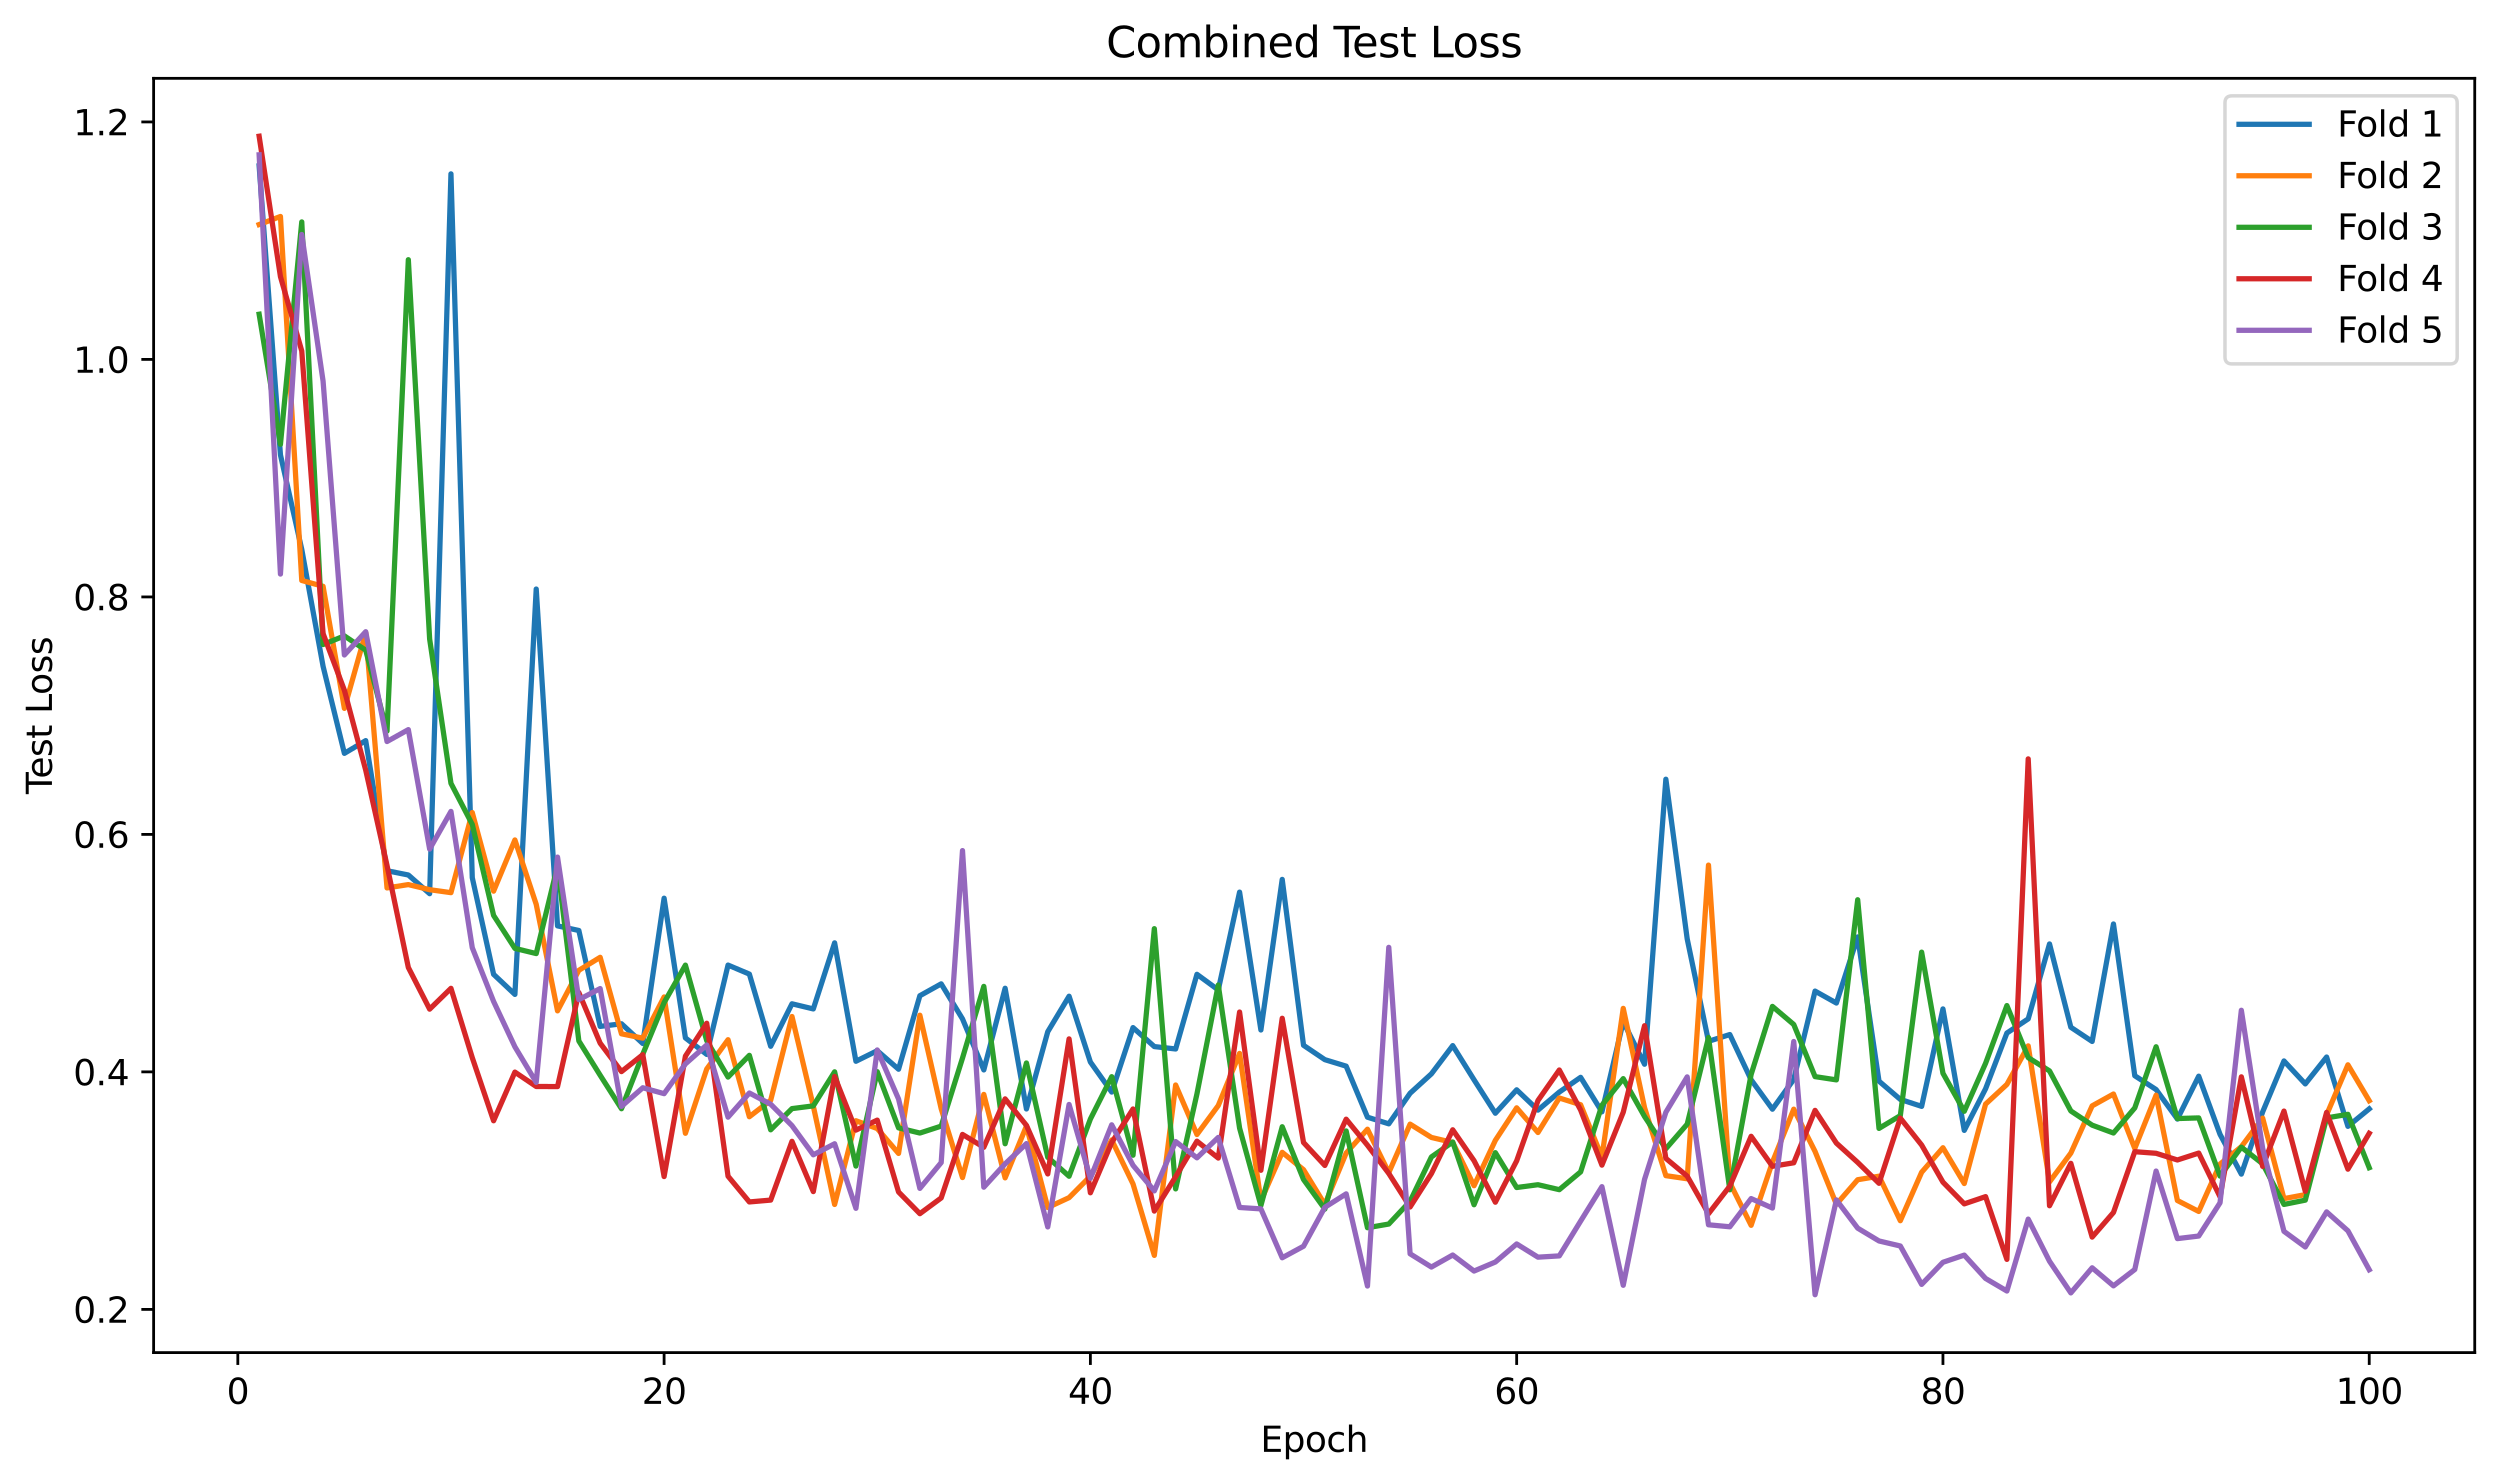 <?xml version="1.0" encoding="utf-8" standalone="no"?>
<!DOCTYPE svg PUBLIC "-//W3C//DTD SVG 1.1//EN"
  "http://www.w3.org/Graphics/SVG/1.1/DTD/svg11.dtd">
<svg xmlns:xlink="http://www.w3.org/1999/xlink" width="712.461pt" height="423.034pt" viewBox="0 0 712.461 423.034" xmlns="http://www.w3.org/2000/svg" version="1.1">
 <defs>
  <style type="text/css">*{stroke-linejoin: round; stroke-linecap: butt}</style>
 </defs>
 <g id="figure_1">
  <g id="patch_1">
   <path d="M 0 423.034 
L 712.461 423.034 
L 712.461 0 
L 0 0 
z
" style="fill: #ffffff"/>
  </g>
  <g id="axes_1">
   <g id="patch_2">
    <path d="M 43.781 385.478 
L 705.261 385.478 
L 705.261 22.318 
L 43.781 22.318 
z
" style="fill: #ffffff"/>
   </g>
   <g id="matplotlib.axis_1">
    <g id="xtick_1">
     <g id="line2d_1">
      <defs>
       <path id="mb6af331a1f" d="M 0 0 
L 0 3.5 
" style="stroke: #000000; stroke-width: 0.8"/>
      </defs>
      <g>
       <use xlink:href="#mb6af331a1f" x="67.774" y="385.478" style="stroke: #000000; stroke-width: 0.8"/>
      </g>
     </g>
     <g id="text_1">
      <!-- 0 -->
      <g transform="translate(64.593 400.077) scale(0.1 -0.1)">
       <defs>
        <path id="DejaVuSans-30" d="M 2034 4250 
Q 1547 4250 1301 3770 
Q 1056 3291 1056 2328 
Q 1056 1369 1301 889 
Q 1547 409 2034 409 
Q 2525 409 2770 889 
Q 3016 1369 3016 2328 
Q 3016 3291 2770 3770 
Q 2525 4250 2034 4250 
z
M 2034 4750 
Q 2819 4750 3233 4129 
Q 3647 3509 3647 2328 
Q 3647 1150 3233 529 
Q 2819 -91 2034 -91 
Q 1250 -91 836 529 
Q 422 1150 422 2328 
Q 422 3509 836 4129 
Q 1250 4750 2034 4750 
z
" transform="scale(0.016)"/>
       </defs>
       <use xlink:href="#DejaVuSans-30"/>
      </g>
     </g>
    </g>
    <g id="xtick_2">
     <g id="line2d_2">
      <g>
       <use xlink:href="#mb6af331a1f" x="189.258" y="385.478" style="stroke: #000000; stroke-width: 0.8"/>
      </g>
     </g>
     <g id="text_2">
      <!-- 20 -->
      <g transform="translate(182.896 400.077) scale(0.1 -0.1)">
       <defs>
        <path id="DejaVuSans-32" d="M 1228 531 
L 3431 531 
L 3431 0 
L 469 0 
L 469 531 
Q 828 903 1448 1529 
Q 2069 2156 2228 2338 
Q 2531 2678 2651 2914 
Q 2772 3150 2772 3378 
Q 2772 3750 2511 3984 
Q 2250 4219 1831 4219 
Q 1534 4219 1204 4116 
Q 875 4013 500 3803 
L 500 4441 
Q 881 4594 1212 4672 
Q 1544 4750 1819 4750 
Q 2544 4750 2975 4387 
Q 3406 4025 3406 3419 
Q 3406 3131 3298 2873 
Q 3191 2616 2906 2266 
Q 2828 2175 2409 1742 
Q 1991 1309 1228 531 
z
" transform="scale(0.016)"/>
       </defs>
       <use xlink:href="#DejaVuSans-32"/>
       <use xlink:href="#DejaVuSans-30" transform="translate(63.623 0)"/>
      </g>
     </g>
    </g>
    <g id="xtick_3">
     <g id="line2d_3">
      <g>
       <use xlink:href="#mb6af331a1f" x="310.742" y="385.478" style="stroke: #000000; stroke-width: 0.8"/>
      </g>
     </g>
     <g id="text_3">
      <!-- 40 -->
      <g transform="translate(304.38 400.077) scale(0.1 -0.1)">
       <defs>
        <path id="DejaVuSans-34" d="M 2419 4116 
L 825 1625 
L 2419 1625 
L 2419 4116 
z
M 2253 4666 
L 3047 4666 
L 3047 1625 
L 3713 1625 
L 3713 1100 
L 3047 1100 
L 3047 0 
L 2419 0 
L 2419 1100 
L 313 1100 
L 313 1709 
L 2253 4666 
z
" transform="scale(0.016)"/>
       </defs>
       <use xlink:href="#DejaVuSans-34"/>
       <use xlink:href="#DejaVuSans-30" transform="translate(63.623 0)"/>
      </g>
     </g>
    </g>
    <g id="xtick_4">
     <g id="line2d_4">
      <g>
       <use xlink:href="#mb6af331a1f" x="432.226" y="385.478" style="stroke: #000000; stroke-width: 0.8"/>
      </g>
     </g>
     <g id="text_4">
      <!-- 60 -->
      <g transform="translate(425.864 400.077) scale(0.1 -0.1)">
       <defs>
        <path id="DejaVuSans-36" d="M 2113 2584 
Q 1688 2584 1439 2293 
Q 1191 2003 1191 1497 
Q 1191 994 1439 701 
Q 1688 409 2113 409 
Q 2538 409 2786 701 
Q 3034 994 3034 1497 
Q 3034 2003 2786 2293 
Q 2538 2584 2113 2584 
z
M 3366 4563 
L 3366 3988 
Q 3128 4100 2886 4159 
Q 2644 4219 2406 4219 
Q 1781 4219 1451 3797 
Q 1122 3375 1075 2522 
Q 1259 2794 1537 2939 
Q 1816 3084 2150 3084 
Q 2853 3084 3261 2657 
Q 3669 2231 3669 1497 
Q 3669 778 3244 343 
Q 2819 -91 2113 -91 
Q 1303 -91 875 529 
Q 447 1150 447 2328 
Q 447 3434 972 4092 
Q 1497 4750 2381 4750 
Q 2619 4750 2861 4703 
Q 3103 4656 3366 4563 
z
" transform="scale(0.016)"/>
       </defs>
       <use xlink:href="#DejaVuSans-36"/>
       <use xlink:href="#DejaVuSans-30" transform="translate(63.623 0)"/>
      </g>
     </g>
    </g>
    <g id="xtick_5">
     <g id="line2d_5">
      <g>
       <use xlink:href="#mb6af331a1f" x="553.71" y="385.478" style="stroke: #000000; stroke-width: 0.8"/>
      </g>
     </g>
     <g id="text_5">
      <!-- 80 -->
      <g transform="translate(547.348 400.077) scale(0.1 -0.1)">
       <defs>
        <path id="DejaVuSans-38" d="M 2034 2216 
Q 1584 2216 1326 1975 
Q 1069 1734 1069 1313 
Q 1069 891 1326 650 
Q 1584 409 2034 409 
Q 2484 409 2743 651 
Q 3003 894 3003 1313 
Q 3003 1734 2745 1975 
Q 2488 2216 2034 2216 
z
M 1403 2484 
Q 997 2584 770 2862 
Q 544 3141 544 3541 
Q 544 4100 942 4425 
Q 1341 4750 2034 4750 
Q 2731 4750 3128 4425 
Q 3525 4100 3525 3541 
Q 3525 3141 3298 2862 
Q 3072 2584 2669 2484 
Q 3125 2378 3379 2068 
Q 3634 1759 3634 1313 
Q 3634 634 3220 271 
Q 2806 -91 2034 -91 
Q 1263 -91 848 271 
Q 434 634 434 1313 
Q 434 1759 690 2068 
Q 947 2378 1403 2484 
z
M 1172 3481 
Q 1172 3119 1398 2916 
Q 1625 2713 2034 2713 
Q 2441 2713 2670 2916 
Q 2900 3119 2900 3481 
Q 2900 3844 2670 4047 
Q 2441 4250 2034 4250 
Q 1625 4250 1398 4047 
Q 1172 3844 1172 3481 
z
" transform="scale(0.016)"/>
       </defs>
       <use xlink:href="#DejaVuSans-38"/>
       <use xlink:href="#DejaVuSans-30" transform="translate(63.623 0)"/>
      </g>
     </g>
    </g>
    <g id="xtick_6">
     <g id="line2d_6">
      <g>
       <use xlink:href="#mb6af331a1f" x="675.194" y="385.478" style="stroke: #000000; stroke-width: 0.8"/>
      </g>
     </g>
     <g id="text_6">
      <!-- 100 -->
      <g transform="translate(665.65 400.077) scale(0.1 -0.1)">
       <defs>
        <path id="DejaVuSans-31" d="M 794 531 
L 1825 531 
L 1825 4091 
L 703 3866 
L 703 4441 
L 1819 4666 
L 2450 4666 
L 2450 531 
L 3481 531 
L 3481 0 
L 794 0 
L 794 531 
z
" transform="scale(0.016)"/>
       </defs>
       <use xlink:href="#DejaVuSans-31"/>
       <use xlink:href="#DejaVuSans-30" transform="translate(63.623 0)"/>
       <use xlink:href="#DejaVuSans-30" transform="translate(127.246 0)"/>
      </g>
     </g>
    </g>
    <g id="text_7">
     <!-- Epoch -->
     <g transform="translate(359.21 413.755) scale(0.1 -0.1)">
      <defs>
       <path id="DejaVuSans-45" d="M 628 4666 
L 3578 4666 
L 3578 4134 
L 1259 4134 
L 1259 2753 
L 3481 2753 
L 3481 2222 
L 1259 2222 
L 1259 531 
L 3634 531 
L 3634 0 
L 628 0 
L 628 4666 
z
" transform="scale(0.016)"/>
       <path id="DejaVuSans-70" d="M 1159 525 
L 1159 -1331 
L 581 -1331 
L 581 3500 
L 1159 3500 
L 1159 2969 
Q 1341 3281 1617 3432 
Q 1894 3584 2278 3584 
Q 2916 3584 3314 3078 
Q 3713 2572 3713 1747 
Q 3713 922 3314 415 
Q 2916 -91 2278 -91 
Q 1894 -91 1617 61 
Q 1341 213 1159 525 
z
M 3116 1747 
Q 3116 2381 2855 2742 
Q 2594 3103 2138 3103 
Q 1681 3103 1420 2742 
Q 1159 2381 1159 1747 
Q 1159 1113 1420 752 
Q 1681 391 2138 391 
Q 2594 391 2855 752 
Q 3116 1113 3116 1747 
z
" transform="scale(0.016)"/>
       <path id="DejaVuSans-6f" d="M 1959 3097 
Q 1497 3097 1228 2736 
Q 959 2375 959 1747 
Q 959 1119 1226 758 
Q 1494 397 1959 397 
Q 2419 397 2687 759 
Q 2956 1122 2956 1747 
Q 2956 2369 2687 2733 
Q 2419 3097 1959 3097 
z
M 1959 3584 
Q 2709 3584 3137 3096 
Q 3566 2609 3566 1747 
Q 3566 888 3137 398 
Q 2709 -91 1959 -91 
Q 1206 -91 779 398 
Q 353 888 353 1747 
Q 353 2609 779 3096 
Q 1206 3584 1959 3584 
z
" transform="scale(0.016)"/>
       <path id="DejaVuSans-63" d="M 3122 3366 
L 3122 2828 
Q 2878 2963 2633 3030 
Q 2388 3097 2138 3097 
Q 1578 3097 1268 2742 
Q 959 2388 959 1747 
Q 959 1106 1268 751 
Q 1578 397 2138 397 
Q 2388 397 2633 464 
Q 2878 531 3122 666 
L 3122 134 
Q 2881 22 2623 -34 
Q 2366 -91 2075 -91 
Q 1284 -91 818 406 
Q 353 903 353 1747 
Q 353 2603 823 3093 
Q 1294 3584 2113 3584 
Q 2378 3584 2631 3529 
Q 2884 3475 3122 3366 
z
" transform="scale(0.016)"/>
       <path id="DejaVuSans-68" d="M 3513 2113 
L 3513 0 
L 2938 0 
L 2938 2094 
Q 2938 2591 2744 2837 
Q 2550 3084 2163 3084 
Q 1697 3084 1428 2787 
Q 1159 2491 1159 1978 
L 1159 0 
L 581 0 
L 581 4863 
L 1159 4863 
L 1159 2956 
Q 1366 3272 1645 3428 
Q 1925 3584 2291 3584 
Q 2894 3584 3203 3211 
Q 3513 2838 3513 2113 
z
" transform="scale(0.016)"/>
      </defs>
      <use xlink:href="#DejaVuSans-45"/>
      <use xlink:href="#DejaVuSans-70" transform="translate(63.184 0)"/>
      <use xlink:href="#DejaVuSans-6f" transform="translate(126.66 0)"/>
      <use xlink:href="#DejaVuSans-63" transform="translate(187.842 0)"/>
      <use xlink:href="#DejaVuSans-68" transform="translate(242.822 0)"/>
     </g>
    </g>
   </g>
   <g id="matplotlib.axis_2">
    <g id="ytick_1">
     <g id="line2d_7">
      <defs>
       <path id="mb85b69322b" d="M 0 0 
L -3.5 0 
" style="stroke: #000000; stroke-width: 0.8"/>
      </defs>
      <g>
       <use xlink:href="#mb85b69322b" x="43.781" y="373.152" style="stroke: #000000; stroke-width: 0.8"/>
      </g>
     </g>
     <g id="text_8">
      <!-- 0.2 -->
      <g transform="translate(20.878 376.951) scale(0.1 -0.1)">
       <defs>
        <path id="DejaVuSans-2e" d="M 684 794 
L 1344 794 
L 1344 0 
L 684 0 
L 684 794 
z
" transform="scale(0.016)"/>
       </defs>
       <use xlink:href="#DejaVuSans-30"/>
       <use xlink:href="#DejaVuSans-2e" transform="translate(63.623 0)"/>
       <use xlink:href="#DejaVuSans-32" transform="translate(95.41 0)"/>
      </g>
     </g>
    </g>
    <g id="ytick_2">
     <g id="line2d_8">
      <g>
       <use xlink:href="#mb85b69322b" x="43.781" y="305.472" style="stroke: #000000; stroke-width: 0.8"/>
      </g>
     </g>
     <g id="text_9">
      <!-- 0.4 -->
      <g transform="translate(20.878 309.271) scale(0.1 -0.1)">
       <use xlink:href="#DejaVuSans-30"/>
       <use xlink:href="#DejaVuSans-2e" transform="translate(63.623 0)"/>
       <use xlink:href="#DejaVuSans-34" transform="translate(95.41 0)"/>
      </g>
     </g>
    </g>
    <g id="ytick_3">
     <g id="line2d_9">
      <g>
       <use xlink:href="#mb85b69322b" x="43.781" y="237.792" style="stroke: #000000; stroke-width: 0.8"/>
      </g>
     </g>
     <g id="text_10">
      <!-- 0.6 -->
      <g transform="translate(20.878 241.592) scale(0.1 -0.1)">
       <use xlink:href="#DejaVuSans-30"/>
       <use xlink:href="#DejaVuSans-2e" transform="translate(63.623 0)"/>
       <use xlink:href="#DejaVuSans-36" transform="translate(95.41 0)"/>
      </g>
     </g>
    </g>
    <g id="ytick_4">
     <g id="line2d_10">
      <g>
       <use xlink:href="#mb85b69322b" x="43.781" y="170.112" style="stroke: #000000; stroke-width: 0.8"/>
      </g>
     </g>
     <g id="text_11">
      <!-- 0.8 -->
      <g transform="translate(20.878 173.912) scale(0.1 -0.1)">
       <use xlink:href="#DejaVuSans-30"/>
       <use xlink:href="#DejaVuSans-2e" transform="translate(63.623 0)"/>
       <use xlink:href="#DejaVuSans-38" transform="translate(95.41 0)"/>
      </g>
     </g>
    </g>
    <g id="ytick_5">
     <g id="line2d_11">
      <g>
       <use xlink:href="#mb85b69322b" x="43.781" y="102.432" style="stroke: #000000; stroke-width: 0.8"/>
      </g>
     </g>
     <g id="text_12">
      <!-- 1.0 -->
      <g transform="translate(20.878 106.232) scale(0.1 -0.1)">
       <use xlink:href="#DejaVuSans-31"/>
       <use xlink:href="#DejaVuSans-2e" transform="translate(63.623 0)"/>
       <use xlink:href="#DejaVuSans-30" transform="translate(95.41 0)"/>
      </g>
     </g>
    </g>
    <g id="ytick_6">
     <g id="line2d_12">
      <g>
       <use xlink:href="#mb85b69322b" x="43.781" y="34.752" style="stroke: #000000; stroke-width: 0.8"/>
      </g>
     </g>
     <g id="text_13">
      <!-- 1.2 -->
      <g transform="translate(20.878 38.552) scale(0.1 -0.1)">
       <use xlink:href="#DejaVuSans-31"/>
       <use xlink:href="#DejaVuSans-2e" transform="translate(63.623 0)"/>
       <use xlink:href="#DejaVuSans-32" transform="translate(95.41 0)"/>
      </g>
     </g>
    </g>
    <g id="text_14">
     <!-- Test Loss -->
     <g transform="translate(14.798 226.3) rotate(-90) scale(0.1 -0.1)">
      <defs>
       <path id="DejaVuSans-54" d="M -19 4666 
L 3928 4666 
L 3928 4134 
L 2272 4134 
L 2272 0 
L 1638 0 
L 1638 4134 
L -19 4134 
L -19 4666 
z
" transform="scale(0.016)"/>
       <path id="DejaVuSans-65" d="M 3597 1894 
L 3597 1613 
L 953 1613 
Q 991 1019 1311 708 
Q 1631 397 2203 397 
Q 2534 397 2845 478 
Q 3156 559 3463 722 
L 3463 178 
Q 3153 47 2828 -22 
Q 2503 -91 2169 -91 
Q 1331 -91 842 396 
Q 353 884 353 1716 
Q 353 2575 817 3079 
Q 1281 3584 2069 3584 
Q 2775 3584 3186 3129 
Q 3597 2675 3597 1894 
z
M 3022 2063 
Q 3016 2534 2758 2815 
Q 2500 3097 2075 3097 
Q 1594 3097 1305 2825 
Q 1016 2553 972 2059 
L 3022 2063 
z
" transform="scale(0.016)"/>
       <path id="DejaVuSans-73" d="M 2834 3397 
L 2834 2853 
Q 2591 2978 2328 3040 
Q 2066 3103 1784 3103 
Q 1356 3103 1142 2972 
Q 928 2841 928 2578 
Q 928 2378 1081 2264 
Q 1234 2150 1697 2047 
L 1894 2003 
Q 2506 1872 2764 1633 
Q 3022 1394 3022 966 
Q 3022 478 2636 193 
Q 2250 -91 1575 -91 
Q 1294 -91 989 -36 
Q 684 19 347 128 
L 347 722 
Q 666 556 975 473 
Q 1284 391 1588 391 
Q 1994 391 2212 530 
Q 2431 669 2431 922 
Q 2431 1156 2273 1281 
Q 2116 1406 1581 1522 
L 1381 1569 
Q 847 1681 609 1914 
Q 372 2147 372 2553 
Q 372 3047 722 3315 
Q 1072 3584 1716 3584 
Q 2034 3584 2315 3537 
Q 2597 3491 2834 3397 
z
" transform="scale(0.016)"/>
       <path id="DejaVuSans-74" d="M 1172 4494 
L 1172 3500 
L 2356 3500 
L 2356 3053 
L 1172 3053 
L 1172 1153 
Q 1172 725 1289 603 
Q 1406 481 1766 481 
L 2356 481 
L 2356 0 
L 1766 0 
Q 1100 0 847 248 
Q 594 497 594 1153 
L 594 3053 
L 172 3053 
L 172 3500 
L 594 3500 
L 594 4494 
L 1172 4494 
z
" transform="scale(0.016)"/>
       <path id="DejaVuSans-20" transform="scale(0.016)"/>
       <path id="DejaVuSans-4c" d="M 628 4666 
L 1259 4666 
L 1259 531 
L 3531 531 
L 3531 0 
L 628 0 
L 628 4666 
z
" transform="scale(0.016)"/>
      </defs>
      <use xlink:href="#DejaVuSans-54"/>
      <use xlink:href="#DejaVuSans-65" transform="translate(44.084 0)"/>
      <use xlink:href="#DejaVuSans-73" transform="translate(105.607 0)"/>
      <use xlink:href="#DejaVuSans-74" transform="translate(157.707 0)"/>
      <use xlink:href="#DejaVuSans-20" transform="translate(196.916 0)"/>
      <use xlink:href="#DejaVuSans-4c" transform="translate(228.703 0)"/>
      <use xlink:href="#DejaVuSans-6f" transform="translate(282.666 0)"/>
      <use xlink:href="#DejaVuSans-73" transform="translate(343.848 0)"/>
      <use xlink:href="#DejaVuSans-73" transform="translate(395.947 0)"/>
     </g>
    </g>
   </g>
   <g id="line2d_13">
    <path d="M 73.849 47.261 
L 79.923 129.631 
L 85.997 156.58 
L 92.071 189.883 
L 98.145 214.689 
L 104.22 211.069 
L 110.294 248.155 
L 116.368 249.357 
L 122.442 254.686 
L 128.516 49.555 
L 134.59 250.127 
L 140.665 277.669 
L 146.739 283.386 
L 152.813 167.872 
L 158.887 263.858 
L 164.961 265.173 
L 171.036 292.504 
L 177.11 291.761 
L 183.184 297.383 
L 189.258 255.98 
L 195.332 295.785 
L 201.407 300.489 
L 207.481 275.036 
L 213.555 277.602 
L 219.629 298.169 
L 225.703 286.068 
L 231.778 287.528 
L 237.852 268.701 
L 243.926 302.441 
L 250 299.438 
L 256.074 304.708 
L 262.149 283.766 
L 268.223 280.386 
L 274.297 290.369 
L 280.371 304.907 
L 286.445 281.641 
L 292.52 316.035 
L 298.594 294.029 
L 304.668 283.913 
L 310.742 302.661 
L 316.816 311.216 
L 322.891 292.853 
L 328.965 298.258 
L 335.039 298.941 
L 341.113 277.668 
L 347.187 282.117 
L 353.262 254.246 
L 359.336 293.528 
L 365.41 250.62 
L 371.484 297.889 
L 377.558 301.986 
L 383.633 303.837 
L 389.707 318.383 
L 395.781 320.271 
L 401.855 311.56 
L 407.929 306.027 
L 414.004 297.985 
L 420.078 307.727 
L 426.152 317.252 
L 432.226 310.581 
L 438.3 316.361 
L 444.375 311.225 
L 450.449 307.024 
L 456.523 316.852 
L 462.597 291.165 
L 468.671 303.285 
L 474.745 222.071 
L 480.82 267.546 
L 486.894 296.759 
L 492.968 294.831 
L 499.042 307.717 
L 505.116 316.1 
L 511.191 307.613 
L 517.265 282.45 
L 523.339 285.848 
L 529.413 267.009 
L 535.487 308.115 
L 541.562 313.316 
L 547.636 315.295 
L 553.71 287.53 
L 559.784 322.136 
L 565.858 310.287 
L 571.933 294.402 
L 578.007 290.362 
L 584.081 269.014 
L 590.155 292.751 
L 596.229 296.792 
L 602.304 263.322 
L 608.378 306.564 
L 614.452 310.503 
L 620.526 318.908 
L 626.6 306.699 
L 632.675 323.277 
L 638.749 334.601 
L 644.823 316.868 
L 650.897 302.355 
L 656.971 308.894 
L 663.046 301.24 
L 669.12 320.988 
L 675.194 316.009 
" clip-path="url(#p8db96efc5b)" style="fill: none; stroke: #1f77b4; stroke-width: 1.5; stroke-linecap: square"/>
   </g>
   <g id="line2d_14">
    <path d="M 73.849 63.99 
L 79.923 61.692 
L 85.997 165.424 
L 92.071 167.093 
L 98.145 201.871 
L 104.22 180.334 
L 110.294 253.04 
L 116.368 252.095 
L 122.442 253.548 
L 128.516 254.391 
L 134.59 231.566 
L 140.665 253.96 
L 146.739 239.378 
L 152.813 257.72 
L 158.887 288.075 
L 164.961 276.522 
L 171.036 272.821 
L 177.11 294.62 
L 183.184 295.858 
L 189.258 284.123 
L 195.332 322.964 
L 201.407 304.654 
L 207.481 296.305 
L 213.555 318.248 
L 219.629 313.563 
L 225.703 289.691 
L 231.778 315.225 
L 237.852 343.248 
L 243.926 319.392 
L 250 321.615 
L 256.074 328.704 
L 262.149 289.328 
L 268.223 315.96 
L 274.297 335.579 
L 280.371 311.898 
L 286.445 335.669 
L 292.52 320.91 
L 298.594 344.131 
L 304.668 341.31 
L 310.742 335.204 
L 316.816 324.877 
L 322.891 337.396 
L 328.965 357.762 
L 335.039 309.209 
L 341.113 323.312 
L 347.187 315.065 
L 353.262 300.213 
L 359.336 342.186 
L 365.41 328.401 
L 371.484 333.347 
L 377.558 343.253 
L 383.633 328.606 
L 389.707 321.814 
L 395.781 334.181 
L 401.855 320.363 
L 407.929 324.155 
L 414.004 325.593 
L 420.078 337.908 
L 426.152 324.982 
L 432.226 315.716 
L 438.3 322.744 
L 444.375 312.908 
L 450.449 314.831 
L 456.523 329.737 
L 462.597 287.376 
L 468.671 315.666 
L 474.745 335.043 
L 480.82 335.935 
L 486.894 246.545 
L 492.968 337.071 
L 499.042 349.191 
L 505.116 331.202 
L 511.191 316.101 
L 517.265 328.149 
L 523.339 343.193 
L 529.413 336.201 
L 535.487 335.196 
L 541.562 347.879 
L 547.636 334.075 
L 553.71 327.086 
L 559.784 337.279 
L 565.858 314.66 
L 571.933 309.038 
L 578.007 298.063 
L 584.081 336.817 
L 590.155 328.621 
L 596.229 315.154 
L 602.304 311.78 
L 608.378 327.293 
L 614.452 312.122 
L 620.526 342.12 
L 626.6 345.242 
L 632.675 331.751 
L 638.749 326.788 
L 644.823 318.649 
L 650.897 341.594 
L 656.971 340.45 
L 663.046 317.702 
L 669.12 303.458 
L 675.194 313.691 
" clip-path="url(#p8db96efc5b)" style="fill: none; stroke: #ff7f0e; stroke-width: 1.5; stroke-linecap: square"/>
   </g>
   <g id="line2d_15">
    <path d="M 73.849 89.55 
L 79.923 126.611 
L 85.997 63.246 
L 92.071 183.677 
L 98.145 181.222 
L 104.22 185.296 
L 110.294 208.333 
L 116.368 74.015 
L 122.442 182.129 
L 128.516 223.243 
L 134.59 234.947 
L 140.665 260.879 
L 146.739 270.276 
L 152.813 271.75 
L 158.887 246.805 
L 164.961 296.656 
L 171.036 306.43 
L 177.11 315.971 
L 183.184 300.439 
L 189.258 285.725 
L 195.332 275.05 
L 201.407 296.577 
L 207.481 306.945 
L 213.555 300.761 
L 219.629 321.976 
L 225.703 315.939 
L 231.778 315.157 
L 237.852 305.458 
L 243.926 332.304 
L 250 305.416 
L 256.074 321.42 
L 262.149 322.899 
L 268.223 320.926 
L 274.297 301.534 
L 280.371 281.111 
L 286.445 325.947 
L 292.52 302.934 
L 298.594 329.799 
L 304.668 335.208 
L 310.742 318.911 
L 316.816 306.842 
L 322.891 329.218 
L 328.965 264.659 
L 335.039 338.813 
L 341.113 311.733 
L 347.187 280.714 
L 353.262 321.5 
L 359.336 343.556 
L 365.41 321.107 
L 371.484 336.14 
L 377.558 344.568 
L 383.633 322.306 
L 389.707 349.881 
L 395.781 348.83 
L 401.855 342.343 
L 407.929 329.713 
L 414.004 325.458 
L 420.078 343.332 
L 426.152 328.496 
L 432.226 338.424 
L 438.3 337.624 
L 444.375 339.038 
L 450.449 333.969 
L 456.523 314.976 
L 462.597 307.399 
L 468.671 318.191 
L 474.745 327.364 
L 480.82 320.376 
L 486.894 295.692 
L 492.968 339.06 
L 499.042 306.197 
L 505.116 286.812 
L 511.191 291.966 
L 517.265 306.82 
L 523.339 307.745 
L 529.413 256.418 
L 535.487 321.577 
L 541.562 317.932 
L 547.636 271.35 
L 553.71 305.87 
L 559.784 316.696 
L 565.858 303.027 
L 571.933 286.577 
L 578.007 301.398 
L 584.081 305.196 
L 590.155 316.604 
L 596.229 320.65 
L 602.304 322.891 
L 608.378 315.738 
L 614.452 298.317 
L 620.526 318.766 
L 626.6 318.589 
L 632.675 335.162 
L 638.749 326.923 
L 644.823 331.668 
L 650.897 343.245 
L 656.971 342.023 
L 663.046 318.584 
L 669.12 317.569 
L 675.194 332.773 
" clip-path="url(#p8db96efc5b)" style="fill: none; stroke: #2ca02c; stroke-width: 1.5; stroke-linecap: square"/>
   </g>
   <g id="line2d_16">
    <path d="M 73.849 38.825 
L 79.923 78.837 
L 85.997 100.023 
L 92.071 180.563 
L 98.145 196.709 
L 104.22 219.463 
L 110.294 246.651 
L 116.368 275.715 
L 122.442 287.59 
L 128.516 281.663 
L 134.59 301.419 
L 140.665 319.397 
L 146.739 305.534 
L 152.813 309.631 
L 158.887 309.657 
L 164.961 282.873 
L 171.036 297.292 
L 177.11 305.387 
L 183.184 300.568 
L 189.258 335.294 
L 195.332 300.981 
L 201.407 291.616 
L 207.481 335.202 
L 213.555 342.534 
L 219.629 342.008 
L 225.703 325.262 
L 231.778 339.581 
L 237.852 306.788 
L 243.926 322.06 
L 250 319.22 
L 256.074 339.698 
L 262.149 345.879 
L 268.223 341.394 
L 274.297 323.297 
L 280.371 326.955 
L 286.445 313.167 
L 292.52 320.717 
L 298.594 334.551 
L 304.668 296.073 
L 310.742 339.923 
L 316.816 325.623 
L 322.891 316.045 
L 328.965 345.137 
L 335.039 335.337 
L 341.113 325.22 
L 347.187 330.027 
L 353.262 288.42 
L 359.336 333.509 
L 365.41 290.198 
L 371.484 325.595 
L 377.558 332.135 
L 383.633 318.954 
L 389.707 326.379 
L 395.781 334.411 
L 401.855 343.975 
L 407.929 334.457 
L 414.004 321.974 
L 420.078 330.779 
L 426.152 342.608 
L 432.226 330.82 
L 438.3 313.625 
L 444.375 304.933 
L 450.449 316.33 
L 456.523 332.041 
L 462.597 316.968 
L 468.671 292.313 
L 474.745 330.122 
L 480.82 335.182 
L 486.894 345.891 
L 492.968 338.036 
L 499.042 323.833 
L 505.116 332.38 
L 511.191 331.378 
L 517.265 316.444 
L 523.339 325.77 
L 529.413 331.267 
L 535.487 337.218 
L 541.562 318.645 
L 547.636 326.318 
L 553.71 336.894 
L 559.784 343.085 
L 565.858 341.023 
L 571.933 358.899 
L 578.007 216.276 
L 584.081 343.616 
L 590.155 331.543 
L 596.229 352.55 
L 602.304 345.537 
L 608.378 328.215 
L 614.452 328.671 
L 620.526 330.575 
L 626.6 328.61 
L 632.675 341.064 
L 638.749 306.889 
L 644.823 332.398 
L 650.897 316.645 
L 656.971 339.511 
L 663.046 317.023 
L 669.12 333.193 
L 675.194 322.983 
" clip-path="url(#p8db96efc5b)" style="fill: none; stroke: #d62728; stroke-width: 1.5; stroke-linecap: square"/>
   </g>
   <g id="line2d_17">
    <path d="M 73.849 44.117 
L 79.923 163.594 
L 85.997 66.832 
L 92.071 108.615 
L 98.145 186.654 
L 104.22 180.033 
L 110.294 211.32 
L 116.368 207.934 
L 122.442 241.97 
L 128.516 231.243 
L 134.59 270.081 
L 140.665 285.392 
L 146.739 298.321 
L 152.813 308.457 
L 158.887 244.263 
L 164.961 284.873 
L 171.036 281.73 
L 177.11 315.298 
L 183.184 309.994 
L 189.258 311.674 
L 195.332 303.198 
L 201.407 297.805 
L 207.481 318.372 
L 213.555 311.491 
L 219.629 314.677 
L 225.703 320.786 
L 231.778 329.098 
L 237.852 325.955 
L 243.926 344.346 
L 250 299.224 
L 256.074 313.206 
L 262.149 338.667 
L 268.223 331.319 
L 274.297 242.409 
L 280.371 338.326 
L 286.445 331.67 
L 292.52 325.906 
L 298.594 349.651 
L 304.668 314.756 
L 310.742 335.794 
L 316.816 320.56 
L 322.891 332.098 
L 328.965 339.377 
L 335.039 325.331 
L 341.113 329.96 
L 347.187 324.15 
L 353.262 344.114 
L 359.336 344.51 
L 365.41 358.443 
L 371.484 355.158 
L 377.558 344.061 
L 383.633 340.232 
L 389.707 366.495 
L 395.781 269.985 
L 401.855 357.312 
L 407.929 361.087 
L 414.004 357.659 
L 420.078 362.228 
L 426.152 359.656 
L 432.226 354.507 
L 438.3 358.273 
L 444.375 357.909 
L 450.449 347.997 
L 456.523 338.184 
L 462.597 366.283 
L 468.671 336.107 
L 474.745 316.97 
L 480.82 306.9 
L 486.894 349.043 
L 492.968 349.612 
L 499.042 341.578 
L 505.116 344.275 
L 511.191 296.813 
L 517.265 368.971 
L 523.339 341.961 
L 529.413 350.005 
L 535.487 353.654 
L 541.562 355.089 
L 547.636 366.027 
L 553.71 359.73 
L 559.784 357.689 
L 565.858 364.344 
L 571.933 367.917 
L 578.007 347.431 
L 584.081 359.441 
L 590.155 368.455 
L 596.229 361.304 
L 602.304 366.442 
L 608.378 361.787 
L 614.452 333.736 
L 620.526 352.985 
L 626.6 352.252 
L 632.675 342.776 
L 638.749 287.913 
L 644.823 327.265 
L 650.897 350.907 
L 656.971 355.363 
L 663.046 345.371 
L 669.12 350.76 
L 675.194 361.855 
" clip-path="url(#p8db96efc5b)" style="fill: none; stroke: #9467bd; stroke-width: 1.5; stroke-linecap: square"/>
   </g>
   <g id="patch_3">
    <path d="M 43.781 385.478 
L 43.781 22.318 
" style="fill: none; stroke: #000000; stroke-width: 0.8; stroke-linejoin: miter; stroke-linecap: square"/>
   </g>
   <g id="patch_4">
    <path d="M 705.261 385.478 
L 705.261 22.318 
" style="fill: none; stroke: #000000; stroke-width: 0.8; stroke-linejoin: miter; stroke-linecap: square"/>
   </g>
   <g id="patch_5">
    <path d="M 43.781 385.478 
L 705.261 385.478 
" style="fill: none; stroke: #000000; stroke-width: 0.8; stroke-linejoin: miter; stroke-linecap: square"/>
   </g>
   <g id="patch_6">
    <path d="M 43.781 22.318 
L 705.261 22.318 
" style="fill: none; stroke: #000000; stroke-width: 0.8; stroke-linejoin: miter; stroke-linecap: square"/>
   </g>
   <g id="text_15">
    <!-- Combined Test Loss -->
    <g transform="translate(315.248 16.318) scale(0.12 -0.12)">
     <defs>
      <path id="DejaVuSans-43" d="M 4122 4306 
L 4122 3641 
Q 3803 3938 3442 4084 
Q 3081 4231 2675 4231 
Q 1875 4231 1450 3742 
Q 1025 3253 1025 2328 
Q 1025 1406 1450 917 
Q 1875 428 2675 428 
Q 3081 428 3442 575 
Q 3803 722 4122 1019 
L 4122 359 
Q 3791 134 3420 21 
Q 3050 -91 2638 -91 
Q 1578 -91 968 557 
Q 359 1206 359 2328 
Q 359 3453 968 4101 
Q 1578 4750 2638 4750 
Q 3056 4750 3426 4639 
Q 3797 4528 4122 4306 
z
" transform="scale(0.016)"/>
      <path id="DejaVuSans-6d" d="M 3328 2828 
Q 3544 3216 3844 3400 
Q 4144 3584 4550 3584 
Q 5097 3584 5394 3201 
Q 5691 2819 5691 2113 
L 5691 0 
L 5113 0 
L 5113 2094 
Q 5113 2597 4934 2840 
Q 4756 3084 4391 3084 
Q 3944 3084 3684 2787 
Q 3425 2491 3425 1978 
L 3425 0 
L 2847 0 
L 2847 2094 
Q 2847 2600 2669 2842 
Q 2491 3084 2119 3084 
Q 1678 3084 1418 2786 
Q 1159 2488 1159 1978 
L 1159 0 
L 581 0 
L 581 3500 
L 1159 3500 
L 1159 2956 
Q 1356 3278 1631 3431 
Q 1906 3584 2284 3584 
Q 2666 3584 2933 3390 
Q 3200 3197 3328 2828 
z
" transform="scale(0.016)"/>
      <path id="DejaVuSans-62" d="M 3116 1747 
Q 3116 2381 2855 2742 
Q 2594 3103 2138 3103 
Q 1681 3103 1420 2742 
Q 1159 2381 1159 1747 
Q 1159 1113 1420 752 
Q 1681 391 2138 391 
Q 2594 391 2855 752 
Q 3116 1113 3116 1747 
z
M 1159 2969 
Q 1341 3281 1617 3432 
Q 1894 3584 2278 3584 
Q 2916 3584 3314 3078 
Q 3713 2572 3713 1747 
Q 3713 922 3314 415 
Q 2916 -91 2278 -91 
Q 1894 -91 1617 61 
Q 1341 213 1159 525 
L 1159 0 
L 581 0 
L 581 4863 
L 1159 4863 
L 1159 2969 
z
" transform="scale(0.016)"/>
      <path id="DejaVuSans-69" d="M 603 3500 
L 1178 3500 
L 1178 0 
L 603 0 
L 603 3500 
z
M 603 4863 
L 1178 4863 
L 1178 4134 
L 603 4134 
L 603 4863 
z
" transform="scale(0.016)"/>
      <path id="DejaVuSans-6e" d="M 3513 2113 
L 3513 0 
L 2938 0 
L 2938 2094 
Q 2938 2591 2744 2837 
Q 2550 3084 2163 3084 
Q 1697 3084 1428 2787 
Q 1159 2491 1159 1978 
L 1159 0 
L 581 0 
L 581 3500 
L 1159 3500 
L 1159 2956 
Q 1366 3272 1645 3428 
Q 1925 3584 2291 3584 
Q 2894 3584 3203 3211 
Q 3513 2838 3513 2113 
z
" transform="scale(0.016)"/>
      <path id="DejaVuSans-64" d="M 2906 2969 
L 2906 4863 
L 3481 4863 
L 3481 0 
L 2906 0 
L 2906 525 
Q 2725 213 2448 61 
Q 2172 -91 1784 -91 
Q 1150 -91 751 415 
Q 353 922 353 1747 
Q 353 2572 751 3078 
Q 1150 3584 1784 3584 
Q 2172 3584 2448 3432 
Q 2725 3281 2906 2969 
z
M 947 1747 
Q 947 1113 1208 752 
Q 1469 391 1925 391 
Q 2381 391 2643 752 
Q 2906 1113 2906 1747 
Q 2906 2381 2643 2742 
Q 2381 3103 1925 3103 
Q 1469 3103 1208 2742 
Q 947 2381 947 1747 
z
" transform="scale(0.016)"/>
     </defs>
     <use xlink:href="#DejaVuSans-43"/>
     <use xlink:href="#DejaVuSans-6f" transform="translate(69.824 0)"/>
     <use xlink:href="#DejaVuSans-6d" transform="translate(131.006 0)"/>
     <use xlink:href="#DejaVuSans-62" transform="translate(228.418 0)"/>
     <use xlink:href="#DejaVuSans-69" transform="translate(291.895 0)"/>
     <use xlink:href="#DejaVuSans-6e" transform="translate(319.678 0)"/>
     <use xlink:href="#DejaVuSans-65" transform="translate(383.057 0)"/>
     <use xlink:href="#DejaVuSans-64" transform="translate(444.58 0)"/>
     <use xlink:href="#DejaVuSans-20" transform="translate(508.057 0)"/>
     <use xlink:href="#DejaVuSans-54" transform="translate(539.844 0)"/>
     <use xlink:href="#DejaVuSans-65" transform="translate(583.928 0)"/>
     <use xlink:href="#DejaVuSans-73" transform="translate(645.451 0)"/>
     <use xlink:href="#DejaVuSans-74" transform="translate(697.551 0)"/>
     <use xlink:href="#DejaVuSans-20" transform="translate(736.76 0)"/>
     <use xlink:href="#DejaVuSans-4c" transform="translate(768.547 0)"/>
     <use xlink:href="#DejaVuSans-6f" transform="translate(822.51 0)"/>
     <use xlink:href="#DejaVuSans-73" transform="translate(883.691 0)"/>
     <use xlink:href="#DejaVuSans-73" transform="translate(935.791 0)"/>
    </g>
   </g>
   <g id="legend_1">
    <g id="patch_7">
     <path d="M 636.086 103.709 
L 698.261 103.709 
Q 700.261 103.709 700.261 101.709 
L 700.261 29.318 
Q 700.261 27.318 698.261 27.318 
L 636.086 27.318 
Q 634.086 27.318 634.086 29.318 
L 634.086 101.709 
Q 634.086 103.709 636.086 103.709 
z
" style="fill: #ffffff; opacity: 0.8; stroke: #cccccc; stroke-linejoin: miter"/>
    </g>
    <g id="line2d_18">
     <path d="M 638.086 35.417 
L 648.086 35.417 
L 658.086 35.417 
" style="fill: none; stroke: #1f77b4; stroke-width: 1.5; stroke-linecap: square"/>
    </g>
    <g id="text_16">
     <!-- Fold 1 -->
     <g transform="translate(666.086 38.917) scale(0.1 -0.1)">
      <defs>
       <path id="DejaVuSans-46" d="M 628 4666 
L 3309 4666 
L 3309 4134 
L 1259 4134 
L 1259 2759 
L 3109 2759 
L 3109 2228 
L 1259 2228 
L 1259 0 
L 628 0 
L 628 4666 
z
" transform="scale(0.016)"/>
       <path id="DejaVuSans-6c" d="M 603 4863 
L 1178 4863 
L 1178 0 
L 603 0 
L 603 4863 
z
" transform="scale(0.016)"/>
      </defs>
      <use xlink:href="#DejaVuSans-46"/>
      <use xlink:href="#DejaVuSans-6f" transform="translate(53.895 0)"/>
      <use xlink:href="#DejaVuSans-6c" transform="translate(115.076 0)"/>
      <use xlink:href="#DejaVuSans-64" transform="translate(142.859 0)"/>
      <use xlink:href="#DejaVuSans-20" transform="translate(206.336 0)"/>
      <use xlink:href="#DejaVuSans-31" transform="translate(238.123 0)"/>
     </g>
    </g>
    <g id="line2d_19">
     <path d="M 638.086 50.095 
L 648.086 50.095 
L 658.086 50.095 
" style="fill: none; stroke: #ff7f0e; stroke-width: 1.5; stroke-linecap: square"/>
    </g>
    <g id="text_17">
     <!-- Fold 2 -->
     <g transform="translate(666.086 53.595) scale(0.1 -0.1)">
      <use xlink:href="#DejaVuSans-46"/>
      <use xlink:href="#DejaVuSans-6f" transform="translate(53.895 0)"/>
      <use xlink:href="#DejaVuSans-6c" transform="translate(115.076 0)"/>
      <use xlink:href="#DejaVuSans-64" transform="translate(142.859 0)"/>
      <use xlink:href="#DejaVuSans-20" transform="translate(206.336 0)"/>
      <use xlink:href="#DejaVuSans-32" transform="translate(238.123 0)"/>
     </g>
    </g>
    <g id="line2d_20">
     <path d="M 638.086 64.773 
L 648.086 64.773 
L 658.086 64.773 
" style="fill: none; stroke: #2ca02c; stroke-width: 1.5; stroke-linecap: square"/>
    </g>
    <g id="text_18">
     <!-- Fold 3 -->
     <g transform="translate(666.086 68.273) scale(0.1 -0.1)">
      <defs>
       <path id="DejaVuSans-33" d="M 2597 2516 
Q 3050 2419 3304 2112 
Q 3559 1806 3559 1356 
Q 3559 666 3084 287 
Q 2609 -91 1734 -91 
Q 1441 -91 1130 -33 
Q 819 25 488 141 
L 488 750 
Q 750 597 1062 519 
Q 1375 441 1716 441 
Q 2309 441 2620 675 
Q 2931 909 2931 1356 
Q 2931 1769 2642 2001 
Q 2353 2234 1838 2234 
L 1294 2234 
L 1294 2753 
L 1863 2753 
Q 2328 2753 2575 2939 
Q 2822 3125 2822 3475 
Q 2822 3834 2567 4026 
Q 2313 4219 1838 4219 
Q 1578 4219 1281 4162 
Q 984 4106 628 3988 
L 628 4550 
Q 988 4650 1302 4700 
Q 1616 4750 1894 4750 
Q 2613 4750 3031 4423 
Q 3450 4097 3450 3541 
Q 3450 3153 3228 2886 
Q 3006 2619 2597 2516 
z
" transform="scale(0.016)"/>
      </defs>
      <use xlink:href="#DejaVuSans-46"/>
      <use xlink:href="#DejaVuSans-6f" transform="translate(53.895 0)"/>
      <use xlink:href="#DejaVuSans-6c" transform="translate(115.076 0)"/>
      <use xlink:href="#DejaVuSans-64" transform="translate(142.859 0)"/>
      <use xlink:href="#DejaVuSans-20" transform="translate(206.336 0)"/>
      <use xlink:href="#DejaVuSans-33" transform="translate(238.123 0)"/>
     </g>
    </g>
    <g id="line2d_21">
     <path d="M 638.086 79.451 
L 648.086 79.451 
L 658.086 79.451 
" style="fill: none; stroke: #d62728; stroke-width: 1.5; stroke-linecap: square"/>
    </g>
    <g id="text_19">
     <!-- Fold 4 -->
     <g transform="translate(666.086 82.951) scale(0.1 -0.1)">
      <use xlink:href="#DejaVuSans-46"/>
      <use xlink:href="#DejaVuSans-6f" transform="translate(53.895 0)"/>
      <use xlink:href="#DejaVuSans-6c" transform="translate(115.076 0)"/>
      <use xlink:href="#DejaVuSans-64" transform="translate(142.859 0)"/>
      <use xlink:href="#DejaVuSans-20" transform="translate(206.336 0)"/>
      <use xlink:href="#DejaVuSans-34" transform="translate(238.123 0)"/>
     </g>
    </g>
    <g id="line2d_22">
     <path d="M 638.086 94.129 
L 648.086 94.129 
L 658.086 94.129 
" style="fill: none; stroke: #9467bd; stroke-width: 1.5; stroke-linecap: square"/>
    </g>
    <g id="text_20">
     <!-- Fold 5 -->
     <g transform="translate(666.086 97.629) scale(0.1 -0.1)">
      <defs>
       <path id="DejaVuSans-35" d="M 691 4666 
L 3169 4666 
L 3169 4134 
L 1269 4134 
L 1269 2991 
Q 1406 3038 1543 3061 
Q 1681 3084 1819 3084 
Q 2600 3084 3056 2656 
Q 3513 2228 3513 1497 
Q 3513 744 3044 326 
Q 2575 -91 1722 -91 
Q 1428 -91 1123 -41 
Q 819 9 494 109 
L 494 744 
Q 775 591 1075 516 
Q 1375 441 1709 441 
Q 2250 441 2565 725 
Q 2881 1009 2881 1497 
Q 2881 1984 2565 2268 
Q 2250 2553 1709 2553 
Q 1456 2553 1204 2497 
Q 953 2441 691 2322 
L 691 4666 
z
" transform="scale(0.016)"/>
      </defs>
      <use xlink:href="#DejaVuSans-46"/>
      <use xlink:href="#DejaVuSans-6f" transform="translate(53.895 0)"/>
      <use xlink:href="#DejaVuSans-6c" transform="translate(115.076 0)"/>
      <use xlink:href="#DejaVuSans-64" transform="translate(142.859 0)"/>
      <use xlink:href="#DejaVuSans-20" transform="translate(206.336 0)"/>
      <use xlink:href="#DejaVuSans-35" transform="translate(238.123 0)"/>
     </g>
    </g>
   </g>
  </g>
 </g>
 <defs>
  <clipPath id="p8db96efc5b">
   <rect x="43.781" y="22.318" width="661.48" height="363.16"/>
  </clipPath>
 </defs>
</svg>
